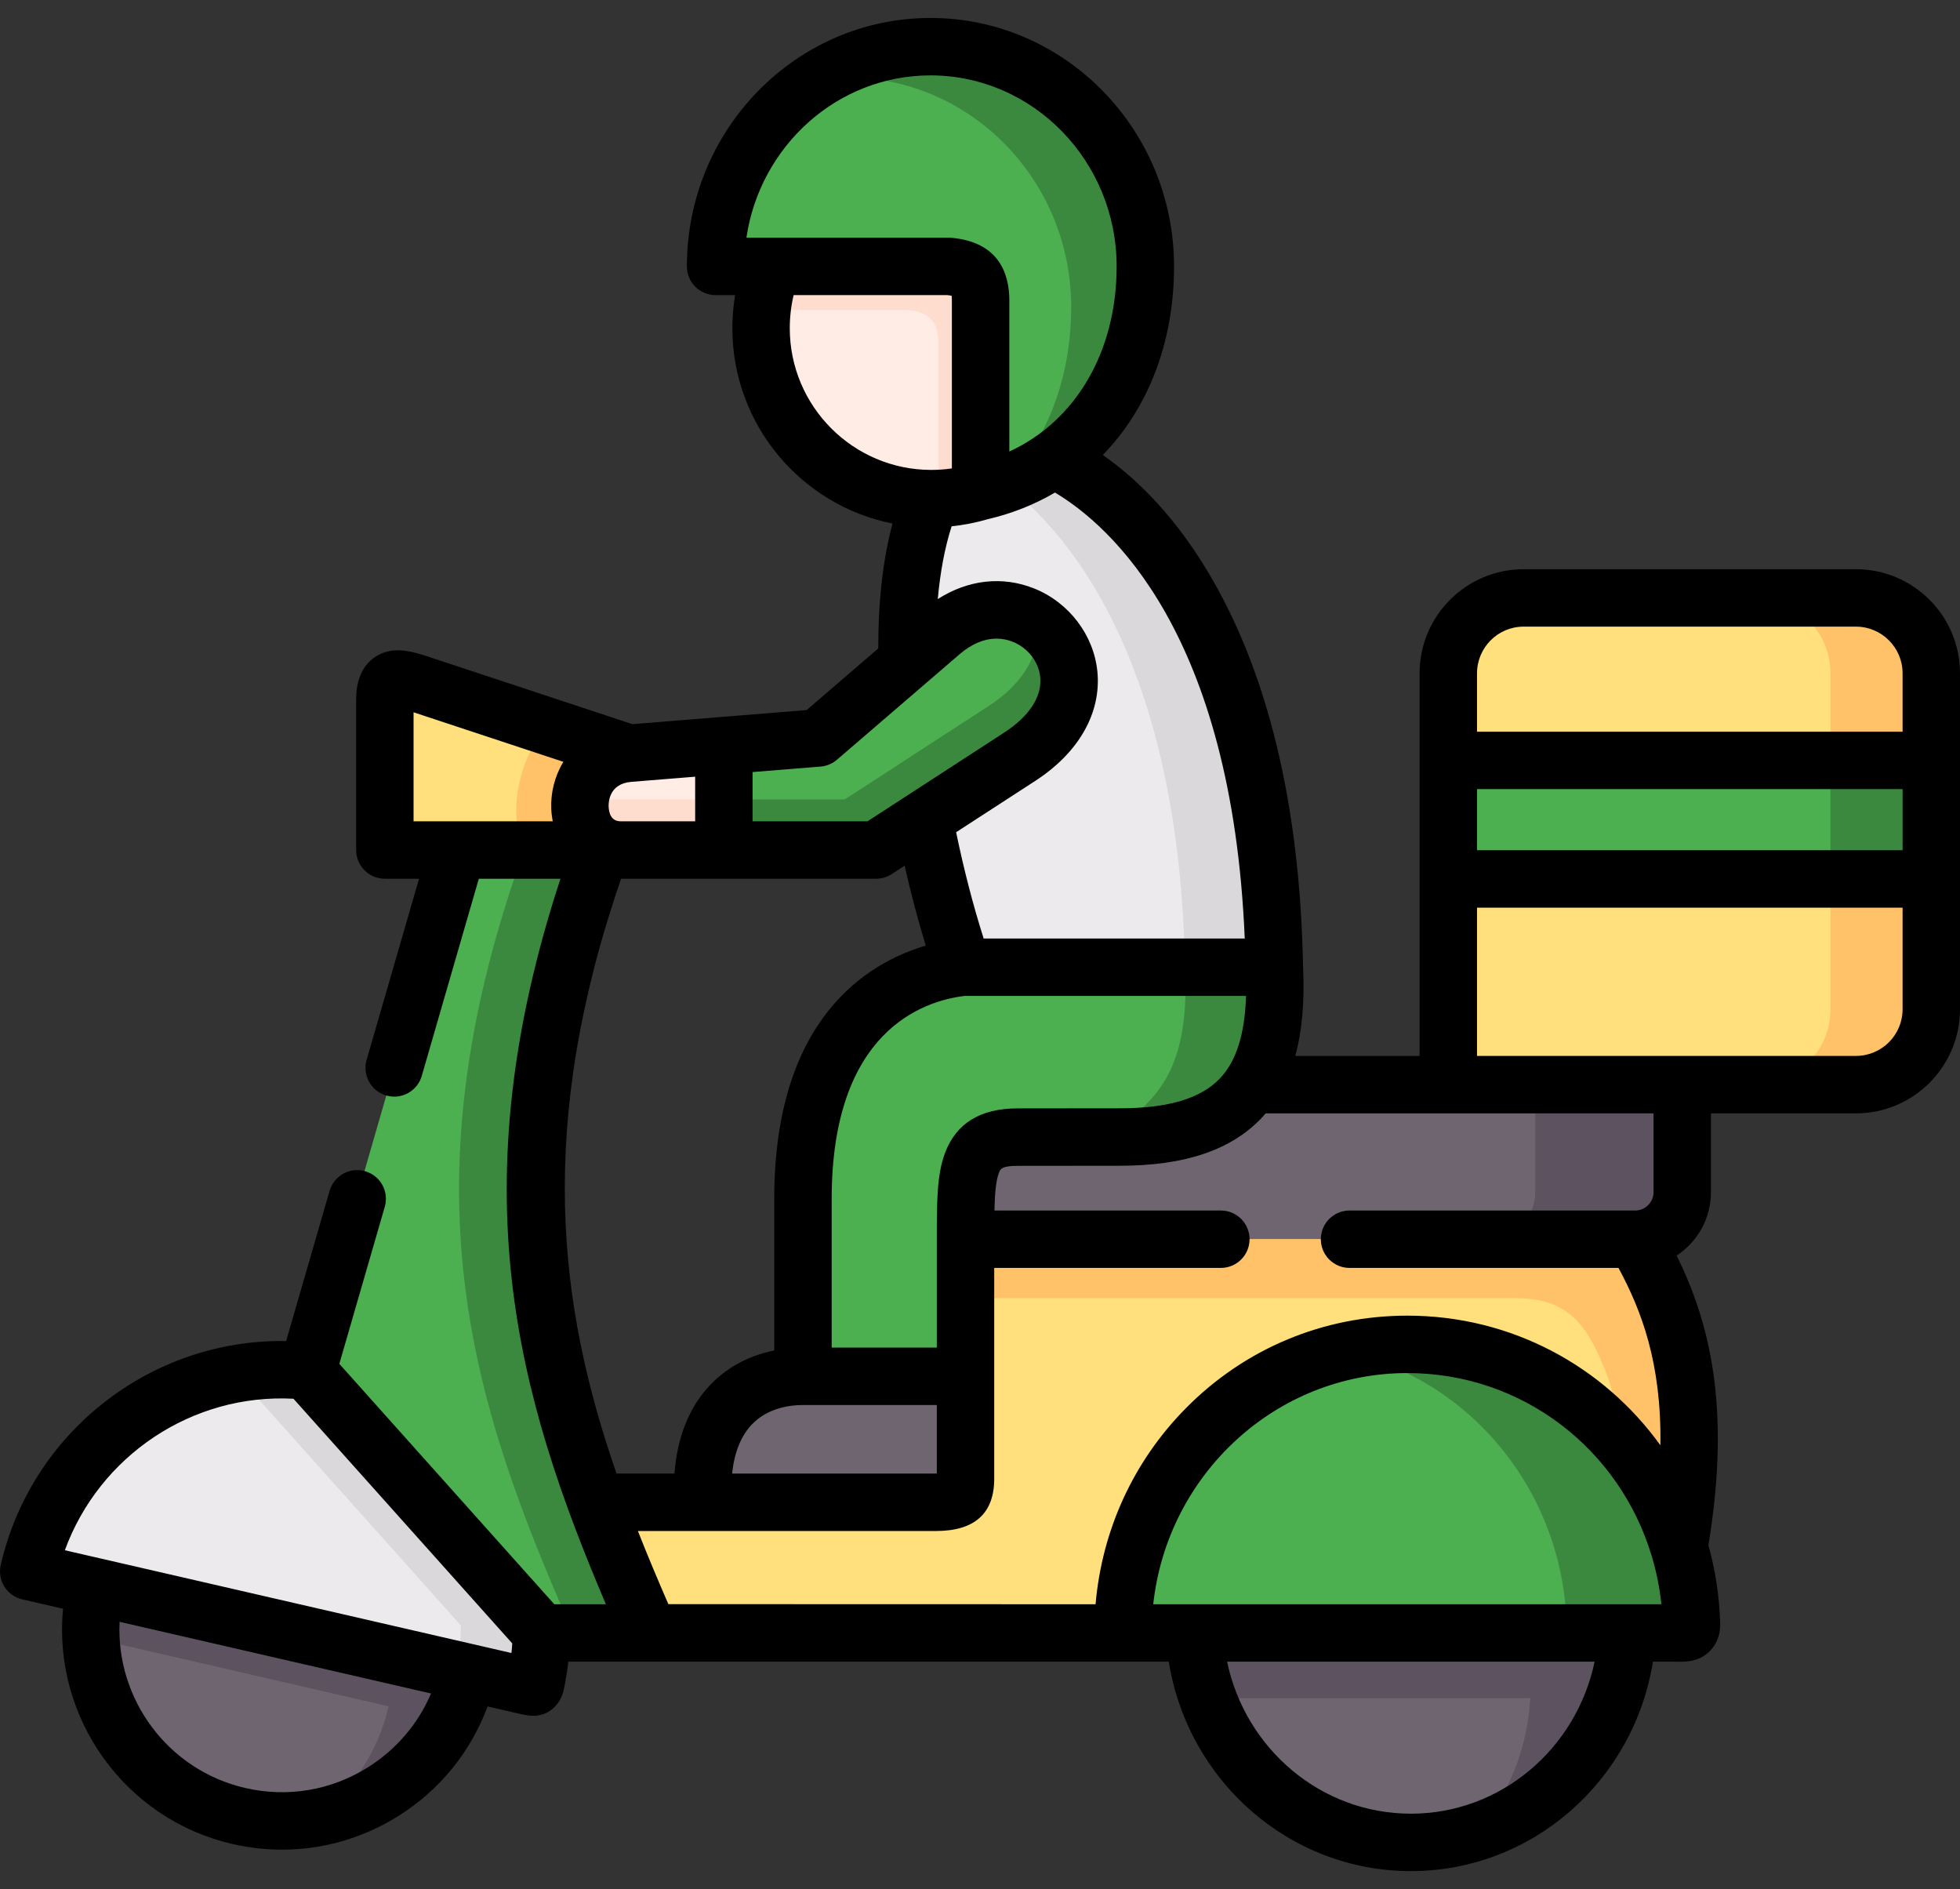 <svg width="55" height="53" viewBox="0 0 55 53" fill="none" xmlns="http://www.w3.org/2000/svg">
<rect x="0" y="0" width="55" height="53" fill="#333333" stroke="none"/>
<path fill-rule="evenodd" clip-rule="evenodd" d="M40.641 23.608H54.194V28.316C54.194 29.48 53.244 30.431 52.081 30.431H47.206L44.298 31.9L40.641 30.431V23.608Z" fill="#FFE07D"/>
<path fill-rule="evenodd" clip-rule="evenodd" d="M40.641 30.431H47.206V33.451C47.206 34.177 46.612 34.768 45.89 34.768H24.515C24.515 32.869 24.515 31.903 25.968 31.903L28.861 31.9C30.681 31.897 31.875 31.431 32.542 30.431H40.641Z" fill="#6F6571"/>
<path fill-rule="evenodd" clip-rule="evenodd" d="M27.094 34.768H45.891C46.993 36.688 47.879 38.995 47.115 43.407C45.836 39.056 32.846 40.792 31.512 45.815H17.179C16.637 44.587 16.125 43.374 15.678 42.149H19.718C27.891 39.065 25.263 40.439 27.094 34.768Z" fill="#FFE07D"/>
<path fill-rule="evenodd" clip-rule="evenodd" d="M25.933 22.971C26.214 24.446 26.594 25.9 27.02 27.137L31.152 28.756L35.76 27.137C35.598 18.418 32.34 14.237 29.569 12.884C28.57 12.123 27.547 11.837 27.547 11.837C27.547 11.837 26.201 13.99 26.131 13.99C25.614 15.221 25.419 16.828 25.452 18.561L25.933 22.971Z" fill="#ECEAEC"/>
<path fill-rule="evenodd" clip-rule="evenodd" d="M35.76 27.137H27.021C25.008 27.356 22.532 28.889 22.532 33.637V38.614H27.094V34.768C27.094 32.869 27.094 31.903 28.546 31.903L31.439 31.9C33.26 31.897 34.453 31.431 35.12 30.431C35.635 29.66 35.833 28.572 35.76 27.137Z" fill="#4CAF50"/>
<path fill-rule="evenodd" clip-rule="evenodd" d="M35.76 27.137C35.598 18.418 32.34 14.237 29.569 12.884C29.158 13.173 28.701 13.411 28.199 13.588C30.653 15.444 33.114 19.591 33.254 27.137H35.76Z" fill="#DAD8DB"/>
<path fill-rule="evenodd" clip-rule="evenodd" d="M35.76 27.137H33.254C33.327 28.572 33.129 29.66 32.614 30.431C32.194 31.062 31.561 31.595 30.693 31.9H31.439C33.26 31.897 34.453 31.431 35.12 30.431C35.635 29.66 35.833 28.572 35.76 27.137Z" fill="#3B893F"/>
<path fill-rule="evenodd" clip-rule="evenodd" d="M42.754 16.776H52.081C53.244 16.776 54.194 17.726 54.194 18.89V22.389H40.641V18.89C40.641 17.726 41.591 16.776 42.754 16.776Z" fill="#FFE07D"/>
<path fill-rule="evenodd" clip-rule="evenodd" d="M40.641 21.334H54.194V24.659H40.641V21.334Z" fill="#4CAF50"/>
<path fill-rule="evenodd" clip-rule="evenodd" d="M51.365 21.335H53.101H54.194V18.89C54.194 18.095 53.75 17.4 53.101 17.041C52.797 16.873 52.45 16.776 52.081 16.776H49.252C50.415 16.776 51.365 17.726 51.365 18.89V21.335Z" fill="#FFC269"/>
<path fill-rule="evenodd" clip-rule="evenodd" d="M51.365 24.659H53.101H54.194V23.608V22.389V21.334H53.101H51.365V22.389V23.608V24.659Z" fill="#3B893F"/>
<path fill-rule="evenodd" clip-rule="evenodd" d="M51.365 24.659V28.316C51.365 29.48 50.415 30.431 49.252 30.431H52.081C52.45 30.431 52.797 30.337 53.101 30.169C53.75 29.806 54.194 29.112 54.194 28.316V24.659H53.101H51.365Z" fill="#FFC269"/>
<path fill-rule="evenodd" clip-rule="evenodd" d="M31.512 45.815C31.512 41.308 35.084 37.718 39.49 37.718C43.074 37.718 46.107 40.095 47.115 43.407C47.322 44.087 47.444 44.809 47.465 45.559C47.474 45.851 47.273 45.815 46.999 45.815C41.838 45.815 36.673 45.812 31.512 45.815Z" fill="#4CAF50"/>
<path fill-rule="evenodd" clip-rule="evenodd" d="M33.519 45.815H45.662C45.489 49.088 42.836 51.69 39.59 51.69C36.344 51.69 33.692 49.088 33.519 45.815Z" fill="#6F6571"/>
<path fill-rule="evenodd" clip-rule="evenodd" d="M2.682 44.52L13.129 46.924C12.465 49.81 9.588 51.614 6.704 50.95C3.817 50.285 2.018 47.406 2.682 44.52Z" fill="#6F6571"/>
<path fill-rule="evenodd" clip-rule="evenodd" d="M1.899 41.591C3.376 39.443 5.94 38.196 8.619 38.464C13.345 39.464 14.883 42.289 15.191 45.812C15.184 46.29 15.133 46.772 15.029 47.253C14.999 47.387 14.91 47.333 14.764 47.299L13.129 46.924L2.682 44.52L1.899 44.34L0.806 44.087C1.016 43.167 1.394 42.325 1.899 41.591Z" fill="#ECEAEC"/>
<path fill-rule="evenodd" clip-rule="evenodd" d="M8.61 38.452L12.831 23.849L14.731 22.998L16.856 23.849C14.064 31.589 14.844 36.992 16.728 42.149C17.179 43.374 17.691 44.587 18.23 45.815H15.194L8.61 38.452Z" fill="#4CAF50"/>
<path fill-rule="evenodd" clip-rule="evenodd" d="M21.68 7.475L26.631 6.42C27.133 6.466 28.57 7.673 28.57 8.428L27.517 13.786C27.078 13.917 26.612 13.99 26.131 13.99C23.494 13.99 21.357 11.848 21.357 9.209C21.357 8.596 21.469 8.011 21.68 7.475Z" fill="#FFECE4"/>
<path fill-rule="evenodd" clip-rule="evenodd" d="M20.081 7.475C20.081 4.068 22.779 1.31 26.11 1.31C29.442 1.31 32.139 4.068 32.139 7.475C32.139 9.724 31.226 11.723 29.569 12.884C28.979 13.302 28.29 13.609 27.517 13.786V8.429C27.517 7.673 27.133 7.52 26.631 7.475H21.68H20.081V7.475Z" fill="#4CAF50"/>
<path fill-rule="evenodd" clip-rule="evenodd" d="M22.955 2.221C23.872 1.642 24.953 1.31 26.11 1.31C29.441 1.31 32.139 4.068 32.139 7.475C32.139 9.724 31.226 11.723 29.569 12.884C29.149 13.18 28.683 13.42 28.172 13.597C29.396 12.357 30.059 10.577 30.059 8.614C30.059 5.055 27.237 2.169 23.756 2.169C23.485 2.169 23.217 2.184 22.955 2.221Z" fill="#3B893F"/>
<path fill-rule="evenodd" clip-rule="evenodd" d="M22.532 38.614H27.094V41.487C27.094 42.103 26.759 42.149 26.265 42.149H19.719C19.588 39.266 21.332 38.614 22.532 38.614Z" fill="#6F6571"/>
<path fill-rule="evenodd" clip-rule="evenodd" d="M16.728 42.149C14.843 36.992 14.064 31.589 16.856 23.849H15.291C15.285 23.849 15.279 23.849 15.273 23.849H14.709C11.917 31.589 12.694 36.992 14.582 42.149C15.029 43.374 15.541 44.587 16.083 45.815H17.179H18.23C17.691 44.587 17.179 43.374 16.728 42.149Z" fill="#3B893F"/>
<path fill-rule="evenodd" clip-rule="evenodd" d="M15.191 45.812L8.619 38.464C7.94 38.397 7.267 38.425 6.619 38.544L12.934 45.605C12.928 46.016 12.888 46.433 12.809 46.851L13.129 46.924L14.764 47.299C14.91 47.332 14.999 47.387 15.029 47.253C15.133 46.772 15.184 46.29 15.191 45.812Z" fill="#DAD8DB"/>
<path fill-rule="evenodd" clip-rule="evenodd" d="M45.89 34.768H27.093V36.422H42.538C43.795 36.422 44.392 36.965 44.883 38.065C45.306 39.019 45.315 39.33 45.507 40.482C46.228 41.32 46.783 42.313 47.115 43.407C47.879 38.995 46.993 36.688 45.89 34.768Z" fill="#FFC269"/>
<path fill-rule="evenodd" clip-rule="evenodd" d="M45.507 40.482C44.045 38.784 41.892 37.718 39.49 37.718C38.887 37.718 38.302 37.785 37.739 37.91C41.335 38.723 43.85 41.899 43.96 45.559C43.966 45.76 43.875 45.806 43.729 45.815H45.662H46.999C47.273 45.815 47.474 45.851 47.465 45.559C47.444 44.809 47.322 44.087 47.115 43.407C47.109 43.386 47.103 43.368 47.096 43.349C47.096 43.349 47.096 43.349 47.096 43.346C46.761 42.277 46.216 41.304 45.507 40.482Z" fill="#3B893F"/>
<path fill-rule="evenodd" clip-rule="evenodd" d="M12.809 46.851L2.682 44.52C2.569 44.998 2.529 45.48 2.548 45.949L10.587 47.799L10.903 47.872C10.605 49.182 9.847 50.27 8.839 51.005C10.894 50.642 12.633 49.088 13.129 46.924L12.809 46.851Z" fill="#5D5360"/>
<path fill-rule="evenodd" clip-rule="evenodd" d="M43.729 45.815H33.519C33.552 46.455 33.683 47.07 33.893 47.646H41.006H42.94C42.864 49.079 42.316 50.38 41.451 51.395C43.799 50.624 45.525 48.433 45.662 45.815H43.729Z" fill="#5D5360"/>
<path fill-rule="evenodd" clip-rule="evenodd" d="M47.206 33.451V30.431H43.08V33.451C43.08 34.177 42.486 34.768 41.765 34.768H45.891C46.612 34.768 47.206 34.177 47.206 33.451Z" fill="#5D5360"/>
<path fill-rule="evenodd" clip-rule="evenodd" d="M21.381 8.697H25.449C25.952 8.743 26.335 8.898 26.335 9.654V13.984C26.743 13.966 27.139 13.899 27.517 13.786V8.429C27.517 7.673 27.133 7.52 26.631 7.475H21.68C21.53 7.859 21.427 8.27 21.381 8.697Z" fill="#FFDDCE"/>
<path fill-rule="evenodd" clip-rule="evenodd" d="M11.951 19.25L17.648 21.133C17.928 21.383 17.611 23.931 17.422 23.849H12.831H10.8V19.655C10.8 18.829 11.229 19.012 11.951 19.25Z" fill="#FFE07D"/>
<path fill-rule="evenodd" clip-rule="evenodd" d="M20.303 23.849H19.825H17.423C15.876 23.849 15.83 21.283 17.648 21.133L20.303 20.92L21.016 22.429L20.303 23.849Z" fill="#FFECE4"/>
<path fill-rule="evenodd" clip-rule="evenodd" d="M25.452 18.561L26.405 17.741C28.793 15.684 31.81 19.155 28.619 21.228L25.933 22.971L24.581 23.849H20.303V20.92L22.961 20.704L25.452 18.561Z" fill="#4CAF50"/>
<path fill-rule="evenodd" clip-rule="evenodd" d="M20.303 23.849V22.428H19.734H19.426H18.945H16.543C16.451 22.428 16.366 22.422 16.284 22.404C16.195 23.111 16.594 23.849 17.423 23.849H19.825H20.303Z" fill="#FFDDCE"/>
<path fill-rule="evenodd" clip-rule="evenodd" d="M28.619 21.228C30.55 19.972 30.209 18.208 29.109 17.464C29.198 18.226 28.835 19.101 27.739 19.811L25.647 21.167L25.056 21.554L23.704 22.428H20.303V23.849H24.581L25.933 22.971L28.619 21.228Z" fill="#3B893F"/>
<path fill-rule="evenodd" clip-rule="evenodd" d="M17.648 21.133L15.355 20.378C14.588 21.2 14.216 22.803 14.71 23.849H16.856H17.423C16.594 23.849 16.195 23.111 16.284 22.404C16.363 21.792 16.805 21.203 17.648 21.133Z" fill="#FFC269"/>
<path d="M52.081 15.97H42.754C41.145 15.97 39.835 17.28 39.835 18.89V29.625H36.346C36.54 28.921 36.612 28.089 36.565 27.122V27.122C36.489 23.034 35.748 19.588 34.36 16.881C33.282 14.779 32.025 13.518 30.946 12.765C32.213 11.463 32.945 9.611 32.945 7.475C32.945 3.631 29.879 0.504 26.11 0.504C22.341 0.504 19.275 3.631 19.275 7.475C19.275 7.92 19.636 8.28 20.081 8.28H20.628C20.578 8.584 20.551 8.894 20.551 9.209C20.551 11.917 22.486 14.181 25.046 14.689C24.777 15.685 24.644 16.859 24.645 18.193L22.635 19.922L17.746 20.317L12.106 18.453C11.589 18.281 11.003 18.087 10.495 18.453C9.994 18.814 9.994 19.447 9.994 19.655V23.848C9.994 24.293 10.354 24.654 10.799 24.654H11.759L10.287 29.738C10.164 30.165 10.41 30.612 10.838 30.735C11.265 30.86 11.712 30.613 11.835 30.186L13.436 24.654H15.727C12.878 33.342 14.503 39.14 17.002 45.009H15.554L9.522 38.264L10.797 33.858C10.921 33.43 10.675 32.984 10.247 32.86C9.82 32.736 9.373 32.983 9.249 33.41L8.029 37.625C4.256 37.562 0.881 40.163 0.021 43.906C-0.079 44.34 0.192 44.772 0.625 44.872L1.769 45.135C1.477 48.17 3.475 51.033 6.523 51.735C6.986 51.842 7.453 51.894 7.917 51.894C9.06 51.894 10.183 51.574 11.177 50.951C12.343 50.22 13.212 49.146 13.682 47.876L14.584 48.084C14.853 48.146 15.108 48.178 15.363 48.041C15.6 47.913 15.758 47.682 15.817 47.422C15.873 47.159 15.917 46.891 15.947 46.62H32.797C33.336 49.97 36.186 52.496 39.59 52.496C42.995 52.496 45.845 49.97 46.384 46.62H46.999L47.07 46.621C47.094 46.621 47.121 46.622 47.148 46.622C47.379 46.622 47.712 46.596 47.985 46.318C48.122 46.179 48.282 45.93 48.27 45.535C48.247 44.778 48.134 44.047 47.94 43.352C48.582 39.456 47.964 37.083 47.049 35.226C47.627 34.847 48.011 34.194 48.011 33.451V31.237H52.081C53.69 31.237 55 29.927 55 28.316V18.89C55 17.28 53.691 15.97 52.081 15.97ZM10.321 49.586C9.29 50.232 8.07 50.438 6.885 50.165H6.885C4.704 49.663 3.25 47.663 3.356 45.502L12.095 47.513C11.733 48.364 11.121 49.084 10.321 49.586ZM14.352 46.377L1.82 43.494C2.787 40.845 5.39 39.092 8.235 39.243L14.374 46.107C14.369 46.198 14.362 46.288 14.352 46.377ZM26.522 32.338C26.288 32.955 26.288 33.715 26.288 34.768V37.808H23.338V33.637C23.338 28.922 25.911 28.081 27.066 27.942H34.965C34.933 29.013 34.692 29.773 34.233 30.256C33.699 30.819 32.785 31.093 31.438 31.094L28.546 31.097C27.515 31.098 26.834 31.515 26.522 32.338ZM26.288 39.419V41.343C26.281 41.343 26.273 41.343 26.265 41.343H20.543C20.607 40.746 20.793 40.285 21.098 39.965C21.552 39.49 22.191 39.419 22.532 39.419H26.288ZM34.929 26.331H27.603C27.308 25.405 27.046 24.392 26.83 23.349L29.058 21.904C30.274 21.114 30.907 19.998 30.794 18.842C30.693 17.817 29.997 16.902 29.019 16.51C28.126 16.153 27.164 16.265 26.315 16.808C26.385 16.038 26.515 15.35 26.704 14.766C27.047 14.73 27.388 14.663 27.723 14.565C28.405 14.406 29.035 14.154 29.604 13.819C31.156 14.746 34.569 17.753 34.929 26.331ZM20.945 6.669C21.325 4.095 23.497 2.115 26.11 2.115C28.99 2.115 31.334 4.52 31.334 7.475C31.334 9.878 30.181 11.815 28.323 12.668V8.429C28.323 7.695 28.042 6.794 26.704 6.672C26.68 6.67 26.655 6.669 26.631 6.669H20.945ZM22.162 9.209C22.162 8.891 22.199 8.58 22.27 8.28H26.591C26.641 8.286 26.677 8.291 26.703 8.297C26.707 8.327 26.711 8.37 26.711 8.429V13.142C26.519 13.17 26.326 13.184 26.133 13.184C26.131 13.184 26.129 13.184 26.128 13.184C23.941 13.182 22.162 11.4 22.162 9.209ZM21.118 21.661L23.026 21.507C23.196 21.493 23.358 21.426 23.487 21.314L26.931 18.352L26.931 18.352C27.264 18.065 27.62 17.918 27.966 17.918C28.12 17.918 28.272 17.947 28.42 18.006C28.846 18.177 29.148 18.566 29.19 18.999C29.243 19.543 28.885 20.095 28.181 20.552L24.343 23.043H21.118V21.661H21.118ZM17.713 21.936L19.507 21.791V23.043H17.422C17.152 23.043 17.087 22.819 17.079 22.63C17.074 22.523 17.084 21.988 17.713 21.936ZM15.806 21.38C15.564 21.778 15.45 22.244 15.469 22.696C15.474 22.813 15.489 22.926 15.509 23.036C15.509 23.038 15.508 23.041 15.509 23.043H11.605V19.984L15.809 21.374C15.808 21.376 15.807 21.378 15.806 21.38ZM17.427 24.654H24.581C24.737 24.654 24.89 24.609 25.02 24.524L25.385 24.288C25.56 25.063 25.76 25.817 25.978 26.53C24.334 27.015 21.726 28.583 21.726 33.637V37.889C21.161 38.003 20.492 38.267 19.933 38.852C19.343 39.469 19.007 40.305 18.926 41.343H17.301C15.663 36.623 15.04 31.6 17.427 24.654ZM18.755 45.006C18.457 44.321 18.17 43.639 17.9 42.954H26.265C27.349 42.954 27.899 42.461 27.899 41.487V38.614V35.573H34.258C34.703 35.573 35.064 35.213 35.064 34.768C35.064 34.323 34.703 33.962 34.258 33.962H27.905C27.915 33.504 27.945 33.13 28.029 32.909C28.069 32.802 28.105 32.709 28.547 32.709L31.44 32.706C33.251 32.704 34.547 32.266 35.402 31.366C35.441 31.324 35.479 31.28 35.516 31.237H40.641H46.4V33.451C46.4 33.728 46.167 33.962 45.891 33.962H37.87C37.425 33.962 37.064 34.323 37.064 34.768C37.064 35.213 37.425 35.573 37.87 35.573H45.417C46.054 36.755 46.627 38.226 46.593 40.55C44.999 38.336 42.418 36.912 39.49 36.912C37.138 36.912 34.931 37.834 33.276 39.51C31.807 40.996 30.924 42.925 30.743 45.009L18.755 45.006ZM39.59 50.885C37.072 50.885 34.948 49.07 34.434 46.62H44.747C44.233 49.07 42.109 50.885 39.59 50.885ZM45.662 45.009H33.519H32.361C32.757 41.366 35.803 38.523 39.49 38.523C42.727 38.523 45.446 40.658 46.346 43.646C46.349 43.656 46.352 43.665 46.355 43.674C46.482 44.103 46.572 44.549 46.621 45.009H45.662ZM53.389 28.316C53.389 29.038 52.802 29.625 52.081 29.625H41.447V25.465H53.389V28.316ZM53.389 23.854H41.447V22.14H53.389V23.854ZM53.389 20.529H41.447V18.89C41.447 18.169 42.033 17.581 42.754 17.581H52.081C52.802 17.581 53.389 18.169 53.389 18.89V20.529Z" fill="black"/>
</svg>
